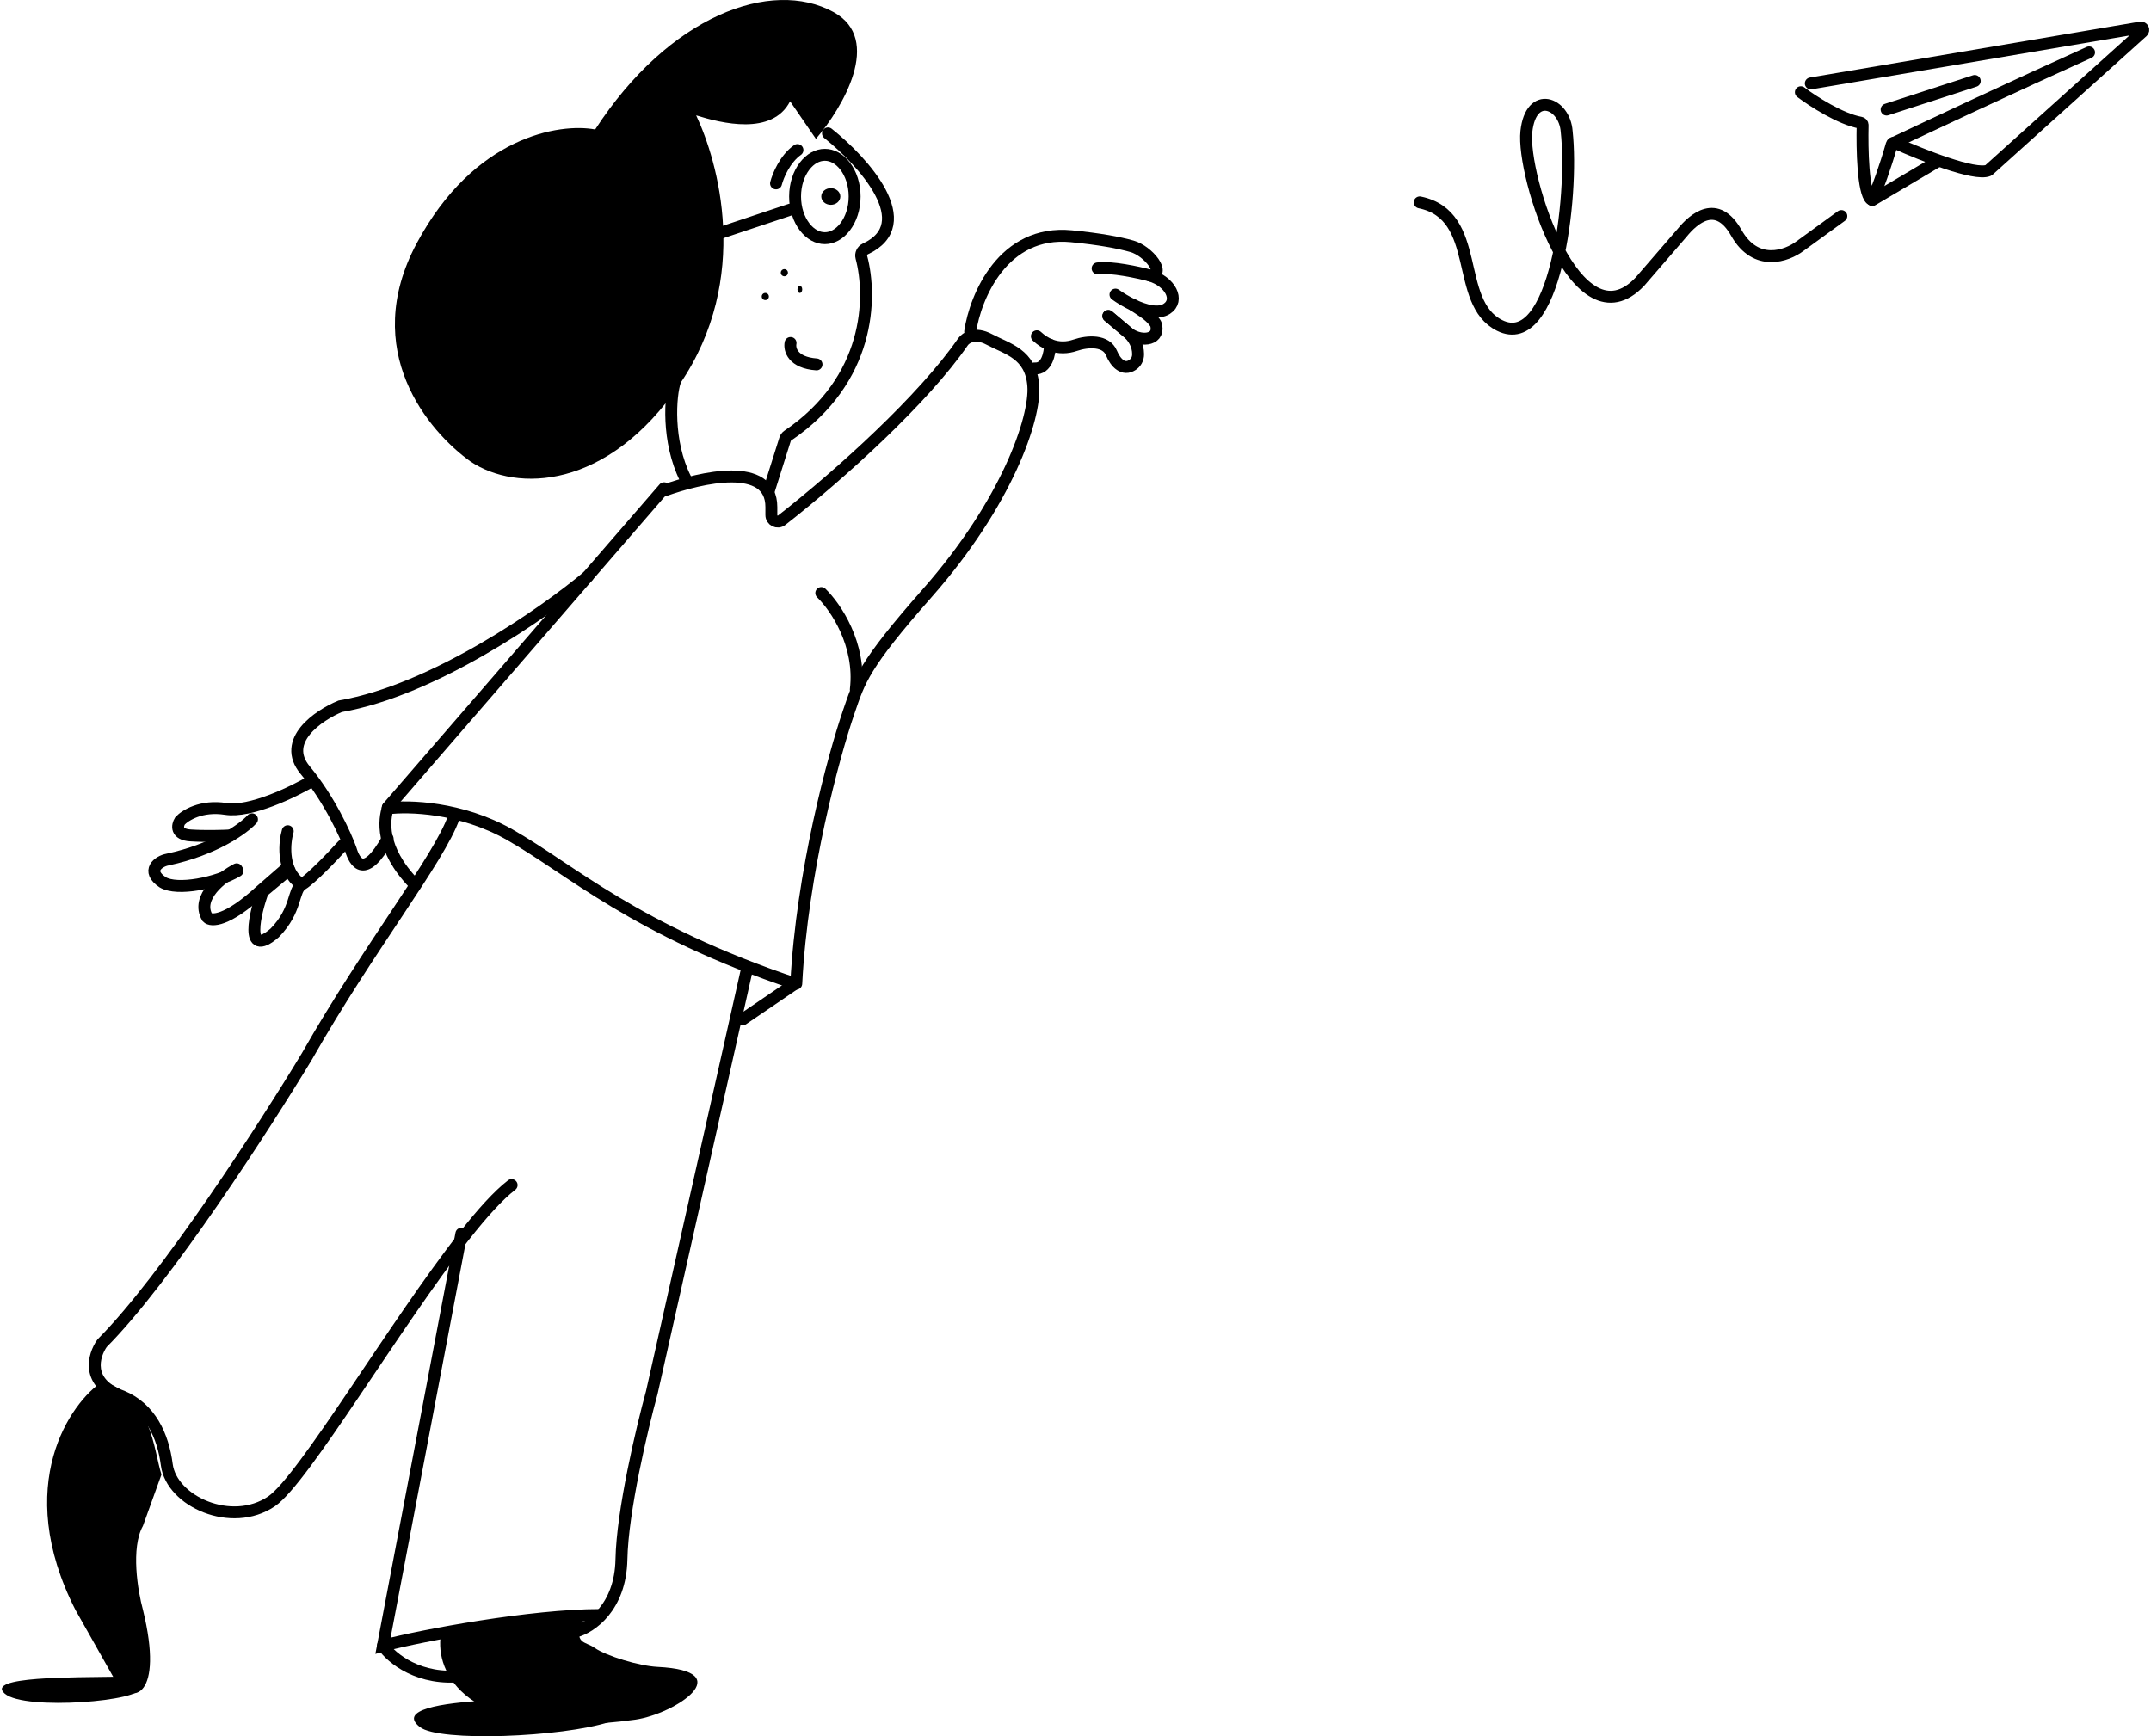 <svg width="903" height="729" viewBox="0 0 903 729" fill="none" xmlns="http://www.w3.org/2000/svg">
<path d="M440.781 144.776C440.781 148.248 439.481 155.093 434.281 154.693" stroke="black" stroke-width="5" stroke-linecap="round"/>
<path d="M465.281 132.693L473.281 139.443C475.781 141.553 477.781 144.776 477.781 148.693C477.781 150.842 476.789 152.304 475.401 153.229C471.626 155.741 468.346 152.424 466.613 148.235V148.235C464.372 142.819 456.849 143.091 451.3 144.977C448.158 146.045 444.528 146.298 440.781 144.776C438.961 144.037 437.114 142.879 435.281 141.193" stroke="black" stroke-width="5" stroke-linecap="round"/>
<path d="M475.781 128.103C478.526 129.971 482.343 132.115 484.499 134.98C485.077 135.748 485.296 136.002 485.461 136.949V136.949C486.546 143.178 478.237 143.625 473.405 139.548L473.281 139.443L465.281 132.693" stroke="black" stroke-width="5" stroke-linecap="round"/>
<path d="M460.781 112.693C466.381 111.893 477.781 114.36 482.781 115.693C491.281 118.193 495.381 126.093 489.781 129.693C486.293 131.936 480.684 130.415 475.781 128.103C472.813 126.703 470.104 125.013 468.281 123.693" stroke="black" stroke-width="5" stroke-linecap="round"/>
<path d="M407.281 139.193C409.448 124.693 420.981 96.393 449.781 99.193C461.624 100.345 469.757 101.874 475.219 103.426C482.12 105.387 489.943 115.272 482.781 115.693V115.693" stroke="black" stroke-width="5" stroke-linecap="round"/>
<path d="M596.004 84.973C622.526 90.412 610.089 126.92 629.528 136.635C652.728 148.231 660.718 82.942 657.699 55.23C656.833 43.08 642.683 37.675 640.774 55.23C638.747 73.878 661.889 146.188 688.41 118.285L706.119 97.799C711.039 91.737 720.739 83.316 728.937 97.799C737.133 112.283 750.195 107.497 755.701 103.293L773.004 90.709" stroke="black" stroke-width="5" stroke-linecap="round"/>
<path d="M760.175 35.025L898.609 11.575C899.596 11.408 900.189 12.634 899.446 13.304L834.909 71.425C834.835 71.492 834.758 71.545 834.666 71.583C829.054 73.892 806.952 65.131 795.541 59.997C794.98 59.744 794.325 60.05 794.157 60.642C791.424 70.285 788.074 79.235 786.437 83.258C786.26 83.693 785.777 83.947 785.421 83.641C782.107 80.794 781.692 62.617 781.935 52.56C781.948 52.046 781.572 51.61 781.066 51.52C772.592 50.005 760.927 42.439 756.004 38.721" stroke="black" stroke-width="5" stroke-linecap="round"/>
<path d="M795.004 60C809.52 53.119 846.242 35.886 877.004 22" stroke="black" stroke-width="5" stroke-linecap="round"/>
<path d="M786.004 84L813.004 68" stroke="black" stroke-width="5" stroke-linecap="round"/>
<path d="M792.004 46L829.004 34" stroke="black" stroke-width="5" stroke-linecap="round"/>
<path d="M1.994 711.114C-6.403 703.797 30.906 704.338 49.32 704C51.971 707.659 53.923 707.726 58.711 708.573C60.921 714.163 10.391 718.431 1.994 711.114Z" fill="black"/>
<path d="M283.388 160C281.374 165.928 279.874 185.193 287.781 201" stroke="black" stroke-width="5" stroke-linecap="round"/>
<path d="M278.781 205.969C294.288 200.364 323.817 193.506 323.817 212.893V216.257C323.817 218.528 326.389 219.815 328.169 218.424C353.063 198.972 387.781 167.5 404.281 143.5C405.448 141.833 409.281 139.3 415.281 142.5C422.781 146.5 432.781 148.5 433.781 162C434.781 175.5 422.781 211 389.281 249C362.481 279.4 360.903 285.5 356.281 299C349.948 317.5 336.681 366.2 334.281 413" stroke="black" stroke-width="5" stroke-linecap="round"/>
<path d="M347.591 56C362.654 68.015 386.031 93.951 363.309 104.501C361.976 105.119 361.241 106.615 361.621 108.042C366.092 124.816 365.385 159.453 330.704 182.91C330.187 183.258 329.79 183.777 329.602 184.373L322.781 206" stroke="black" stroke-width="5" stroke-linecap="round"/>
<path d="M331.882 144C331.336 146.7 332.753 152.28 342.781 153" stroke="black" stroke-width="5" stroke-linecap="round"/>
<path d="M358.781 82.5C358.781 87.613 357.191 92.109 354.787 95.249C352.383 98.389 349.338 100 346.281 100C343.224 100 340.18 98.389 337.776 95.249C335.372 92.109 333.781 87.613 333.781 82.5C333.781 77.387 335.372 72.891 337.776 69.751C340.18 66.611 343.224 65 346.281 65C349.338 65 352.383 66.611 354.787 69.751C357.191 72.891 358.781 77.387 358.781 82.5Z" stroke="black" stroke-width="5" stroke-linecap="round"/>
<path d="M301.781 98L331.781 88" stroke="black" stroke-width="5" stroke-linecap="round"/>
<path d="M325.781 77C326.571 73.889 329.476 66.733 334.781 63" stroke="black" stroke-width="5" stroke-linecap="round"/>
<path d="M348.781 86C350.99 86 352.781 84.433 352.781 82.5C352.781 80.567 350.99 79 348.781 79C346.572 79 344.781 80.567 344.781 82.5C344.781 84.433 346.572 86 348.781 86Z" fill="black"/>
<path d="M278.781 205L162.781 339" stroke="black" stroke-width="5" stroke-linecap="round"/>
<path d="M162.781 339.42C171.307 338.253 193.471 338.819 213.931 350.432C239.507 364.947 266.585 390.475 333.781 413" stroke="black" stroke-width="5" stroke-linecap="round"/>
<path d="M333.781 413L311.781 428" stroke="black" stroke-width="5" stroke-linecap="round"/>
<path d="M162.887 339C161.187 344.151 159.5 356.164 173.781 371" stroke="black" stroke-width="5" stroke-linecap="round"/>
<path d="M246.781 242C228.472 257.374 182.044 289.809 142.809 296.555C133.655 300.357 117.895 311.036 128.096 323.335C138.297 335.635 145.098 350.613 147.224 356.563C148.859 362.02 152.928 369.626 162.737 352.169" stroke="black" stroke-width="5" stroke-linecap="round"/>
<path d="M130.781 328C123.055 332.556 105.039 341.261 94.782 339.641C84.525 338.022 77.686 342.341 75.549 344.703C74.399 346.559 73.676 350.371 79.988 350.776C86.3 351.182 93.796 350.945 96.755 350.776" stroke="black" stroke-width="5" stroke-linecap="round"/>
<path d="M105.781 344C102.235 347.877 90.176 356.689 70.314 360.919C66.429 361.624 61.193 365.677 68.287 370.436C74.367 374.137 91.189 370.753 99.701 365.677" stroke="black" stroke-width="5" stroke-linecap="round"/>
<path d="M99.36 365C93.186 368.199 82.073 376.718 87.012 385.202C88.595 386.885 95.275 387.019 109.333 374.09L119.781 365" stroke="black" stroke-width="5" stroke-linecap="round"/>
<path d="M121.319 365.193L110.338 374.365C107.177 382.689 102.351 402.905 115.33 391.693C124.813 382.01 122.817 373.755 126.81 371.308C130.803 368.862 139.788 359.418 143.781 355" stroke="black" stroke-width="5" stroke-linecap="round"/>
<path d="M120.79 349C119.46 353.55 118.396 364.12 124.781 370" stroke="black" stroke-width="5" stroke-linecap="round"/>
<path d="M241.781 685C247.985 683.345 260.492 674.972 260.883 654.718C261.276 634.463 269.537 599.612 273.617 584.719L313.781 406" stroke="black" stroke-width="5" stroke-linecap="round"/>
<path d="M329.281 116C330.11 116 330.781 115.328 330.781 114.5C330.781 113.672 330.11 113 329.281 113C328.453 113 327.781 113.672 327.781 114.5C327.781 115.328 328.453 116 329.281 116Z" fill="black"/>
<path d="M335.781 123C336.334 123 336.781 122.328 336.781 121.5C336.781 120.672 336.334 120 335.781 120C335.229 120 334.781 120.672 334.781 121.5C334.781 122.328 335.229 123 335.781 123Z" fill="black"/>
<path d="M321.281 126C322.11 126 322.781 125.328 322.781 124.5C322.781 123.672 322.11 123 321.281 123C320.453 123 319.781 123.672 319.781 124.5C319.781 125.328 320.453 126 321.281 126Z" fill="black"/>
<path d="M174.931 102.161C198.986 57.214 234.903 51.563 249.856 54.355C280.91 6.548 323.795 -9.223 349.92 5.07C370.82 16.504 353.7 45.319 342.526 58.298L331.682 42.527C324.19 57.115 302.764 51.727 292.247 48.441C301.284 67.498 315.711 116.751 285.346 161.305C254.983 205.858 216.83 206.646 197.605 193.833C179.86 181.183 150.877 147.11 174.931 102.161Z" fill="black"/>
<path d="M344.781 249C350.732 254.754 361.522 270.511 359.281 289.5" stroke="black" stroke-width="5" stroke-linecap="round"/>
<path d="M160.781 691C164.303 696.189 176.034 705.981 194.781 703.646" stroke="black" stroke-width="5" stroke-linecap="round"/>
<path d="M190.572 343C184.315 360.837 155.001 397.502 128.816 443.581C111.359 472.484 69.727 537.027 42.85 563.981C39.227 569.101 35.834 580.728 51.249 586.277C63.106 591.232 68.442 602.727 70.023 615.015C71.999 630.375 97.196 641.77 113.994 630.375C127.383 621.29 165.881 555.864 194.966 518.893C202.371 509.48 209.166 501.911 214.781 497.588" stroke="black" stroke-width="5" stroke-linecap="round"/>
<path d="M193.685 518L160.781 691C177.506 686.538 223.448 678.111 251.781 678.111" stroke="black" stroke-width="5" stroke-linecap="round"/>
<path d="M31.667 675.97C4.967 623.534 29.718 588.641 43.104 580C63.855 586.613 64.416 608.655 67.781 619.125L60.015 640.671C54.818 649.938 57.849 668.065 60.015 675.97C68.991 712.592 55.443 716.113 48.794 706.306L31.667 675.97Z" fill="black"/>
<path d="M176.272 725.152C166.977 717.881 185.36 715.062 204.013 714C210.512 719.74 253.675 721.699 255.781 723.027C235.924 729.404 184.417 731.523 176.272 725.152Z" fill="black"/>
<path d="M266.704 722.038C197.73 731.582 183.415 704.049 184.88 687.953C196.742 682.954 229.36 681.136 244.737 680C240.344 690.453 245.835 689.089 249.679 691.93C254.623 695.338 268.351 699.505 276.04 699.883C310.636 701.588 283.545 719.577 266.704 722.038Z" fill="black"/>
</svg>
